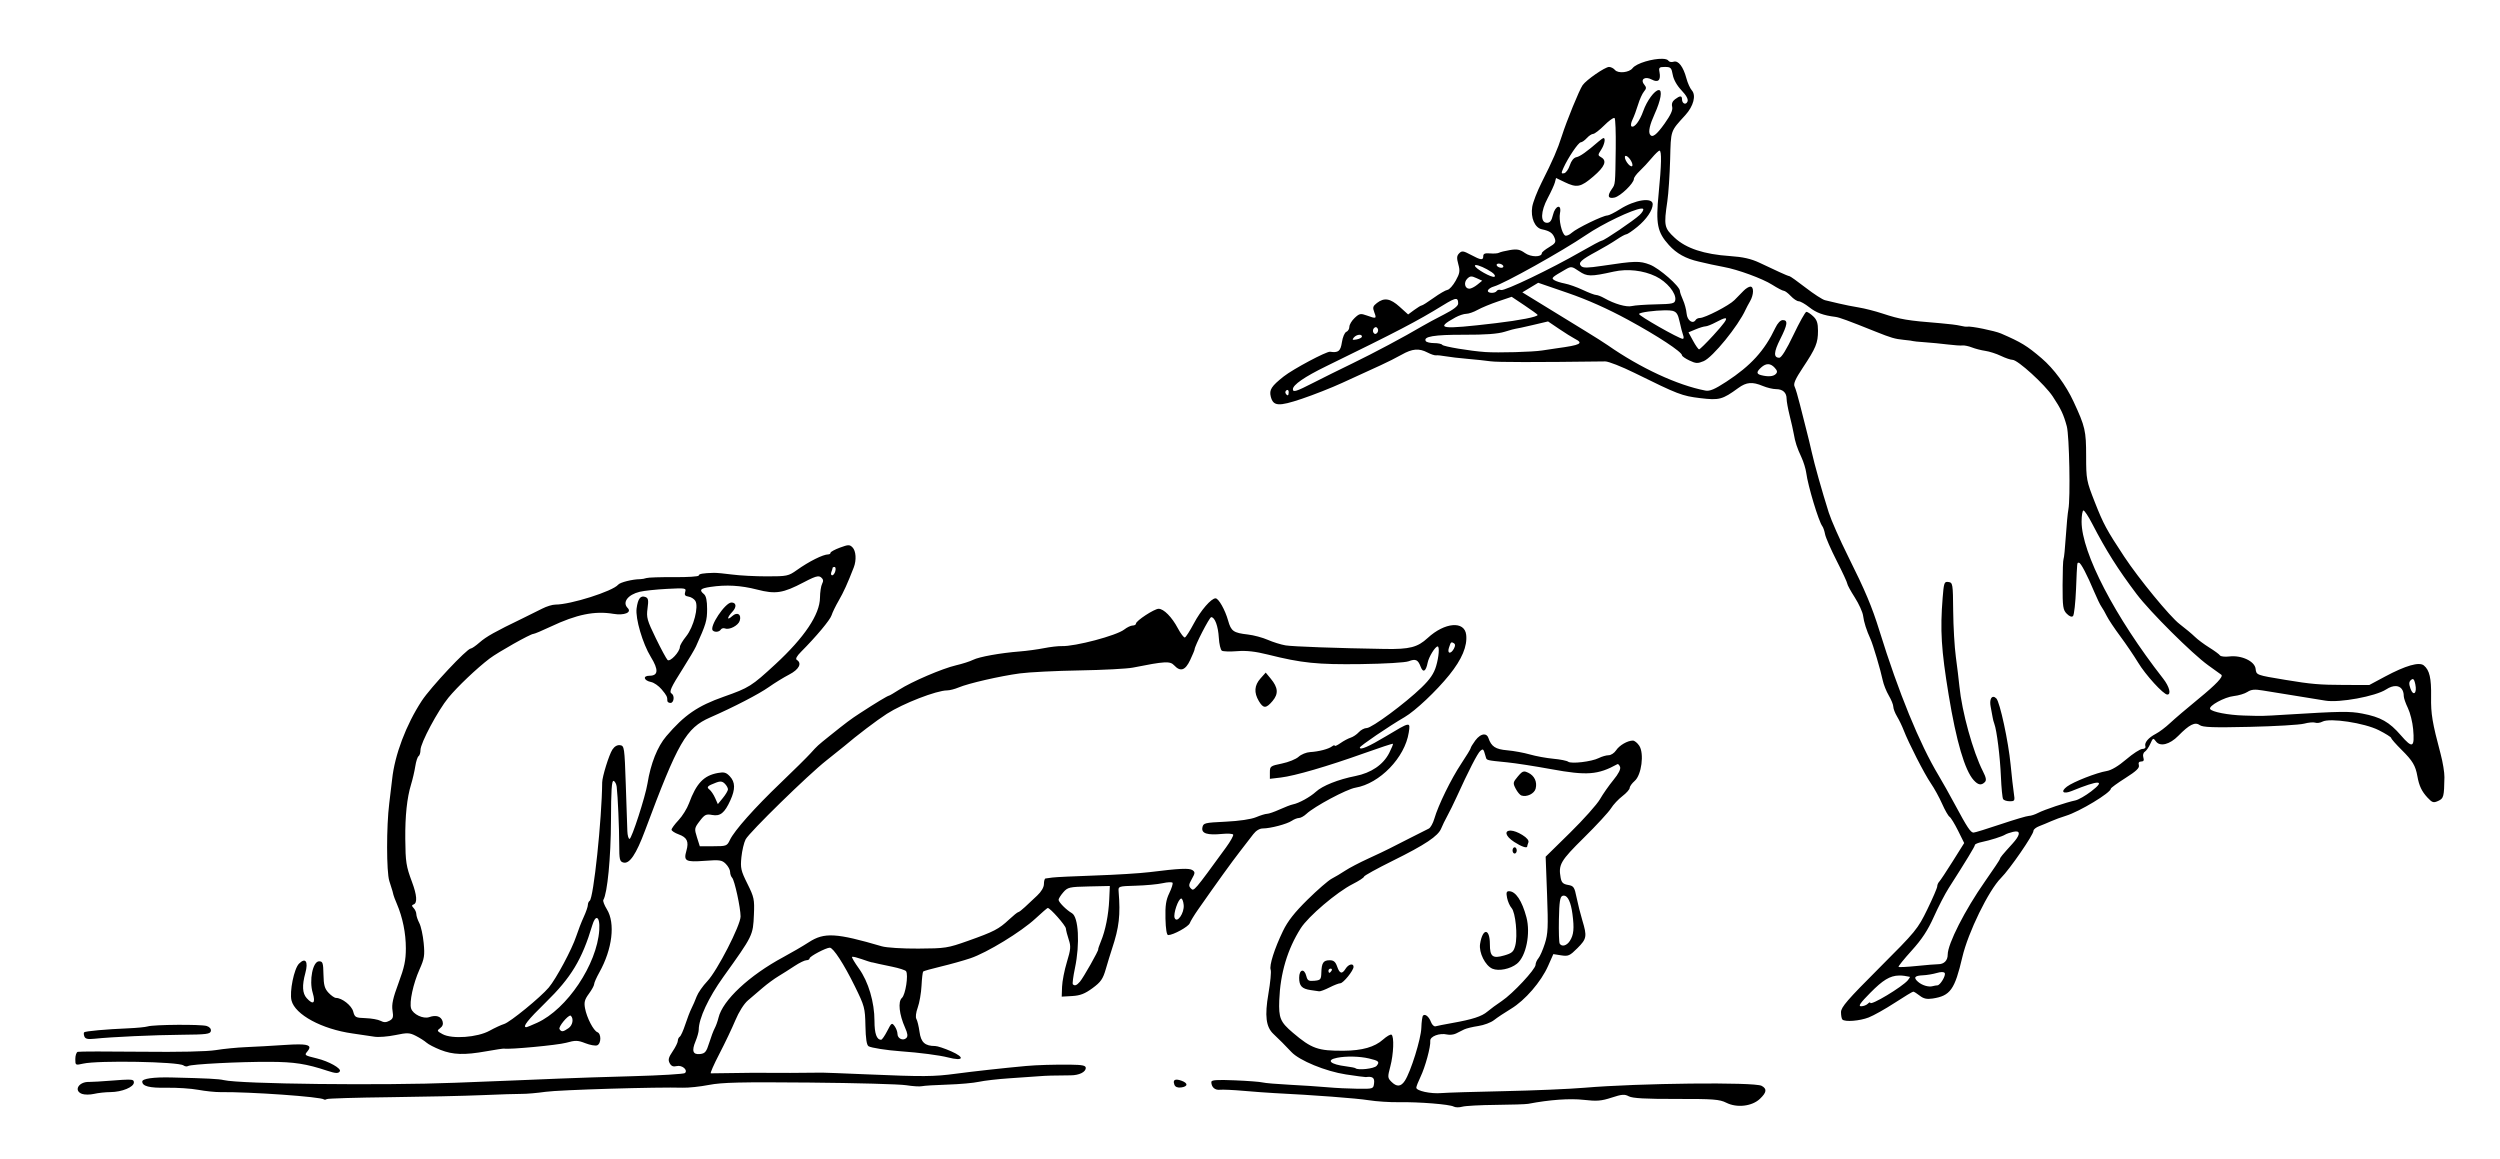 <?xml version="1.0" encoding="utf-8"?>
<!-- Created with Inkscape (http://www.inkscape.org/) -->
<svg xmlns="http://www.w3.org/2000/svg" xmlns:cc="http://creativecommons.org/ns#" xmlns:dc="http://purl.org/dc/elements/1.1/" xmlns:inkscape="http://www.inkscape.org/namespaces/inkscape" xmlns:rdf="http://www.w3.org/1999/02/22-rdf-syntax-ns#" xmlns:sodipodi="http://sodipodi.sourceforge.net/DTD/sodipodi-0.dtd" xmlns:svg="http://www.w3.org/2000/svg" height="554" id="svg2" version="1.1" viewBox="0 0 1195 554" width="1195" sodipodi:docname="illustration-limerick-34.svg" inkscape:version="0.92.4 (5da689c313, 2019-01-14)">
	<defs id="defs6"/>
	<sodipodi:namedview bordercolor="#666666" borderopacity="1" gridtolerance="10" guidetolerance="10" id="namedview4" objecttolerance="10" pagecolor="#ffffff" showgrid="false" inkscape:current-layer="svg2" inkscape:cx="603.00691" inkscape:cy="277" inkscape:pageopacity="0" inkscape:pageshadow="2" inkscape:window-height="1010" inkscape:window-maximized="1" inkscape:window-width="1920" inkscape:window-x="0" inkscape:window-y="0" inkscape:zoom="1.0272279"/>
	<path d="m 794.557,28.107 c -4.456,-0.106 -12.328,2.048 -14.211,4.506 -1.604,2.094 -6.908,2.619 -8.393,0.83 C 771.294,32.65 770.022,32 769.125,32 c -1.923,0 -10.85,6.16 -12.637,8.721 -1.579,2.264 -7.641,17.085 -9.93,24.279 -2.039,6.41 -4.276,11.562 -9.637,22.193 -2.134,4.231 -4.167,9.487 -4.518,11.678 -0.832,5.206 1.234,10.029 4.596,10.729 3.795,0.79 5.225,1.779 6.137,4.242 0.703,1.902 0.298,2.56 -2.652,4.301 -1.916,1.131 -3.484,2.412 -3.484,2.848 0,2.022 -5.213,1.994 -8.074,-0.043 -2.414,-1.719 -3.765,-1.984 -7.199,-1.416 -2.325,0.385 -4.671,0.965 -5.213,1.289 -0.542,0.324 -2.455,0.463 -4.25,0.309 -2.424,-0.209 -3.264,0.124 -3.264,1.295 0,2.099 -1.033,1.991 -5.924,-0.619 -3.612,-1.928 -4.292,-2.016 -5.578,-0.73 -1.168,1.168 -1.255,2.226 -0.426,5.229 0.897,3.248 0.724,4.332 -1.266,7.896 -1.268,2.273 -3.023,4.233 -3.898,4.355 -0.876,0.122 -3.854,1.848 -6.619,3.834 -2.765,1.986 -5.33,3.611 -5.699,3.611 -0.369,0 -1.982,0.971 -3.586,2.156 l -2.916,2.156 -4.047,-3.656 c -4.461,-4.03 -7.358,-4.522 -10.844,-1.84 -1.974,1.519 -2.157,2.159 -1.275,4.479 1.168,3.073 0.969,3.157 -3.58,1.512 -2.979,-1.077 -3.548,-0.963 -5.822,1.174 -1.386,1.302 -2.52,3.203 -2.52,4.225 0,1.021 -0.653,2.108 -1.451,2.414 -0.8,0.307 -1.751,2.537 -2.115,4.969 -0.641,4.274 -1.705,5.132 -5.648,4.543 -1.692,-0.253 -17.705,8.283 -22.203,11.836 -5.834,4.607 -6.966,6.366 -6.16,9.576 1.168,4.656 3.685,4.841 14.836,1.088 5.634,-1.896 14.292,-5.311 19.242,-7.588 12.528,-5.763 12.367,-5.689 18.5,-8.473 3.025,-1.373 7.518,-3.638 9.984,-5.033 5.132,-2.903 8.293,-3.163 12.404,-1.02 1.588,0.828 3.388,1.427 4,1.328 0.612,-0.099 2.686,0.106 4.611,0.455 1.925,0.349 6.65,0.902 10.5,1.23 3.85,0.328 8.8,0.855 11,1.17 3.227,0.463 21.191,0.481 54.797,0.053 1.538,-0.02 7.838,2.451 14,5.492 20.896,10.313 22.689,11.001 31.393,12.057 9.128,1.107 10.61,0.714 18.209,-4.826 3.914,-2.854 6.709,-3.085 11.756,-0.977 1.975,0.825 4.795,1.5 6.268,1.5 3.259,0 5.078,1.655 5.078,4.619 0,1.221 0.66,4.844 1.465,8.051 0.805,3.207 1.674,7.071 1.934,8.588 0.701,4.1 1.579,6.797 3.658,11.242 1.029,2.2 2.075,5.575 2.326,7.5 0.816,6.253 5.947,23.271 7.699,25.531 0.439,0.567 1.027,2.291 1.307,3.832 0.279,1.541 2.782,7.267 5.561,12.727 2.778,5.459 5.051,10.364 5.051,10.898 0,0.535 1.613,3.493 3.584,6.574 1.971,3.081 3.762,7.027 3.982,8.77 0.386,3.054 1.632,6.972 3.551,11.168 1.192,2.606 4.855,14.975 5.824,19.662 0.417,2.015 1.726,5.304 2.908,7.309 1.183,2.004 2.152,4.405 2.154,5.336 0.002,0.931 0.814,3.043 1.803,4.693 0.989,1.65 2.4,4.575 3.137,6.5 2.333,6.095 9.951,20.986 13.01,25.432 1.62,2.354 4.043,6.763 5.385,9.797 1.342,3.034 2.94,5.825 3.553,6.203 0.613,0.379 2.436,3.355 4.053,6.613 l 2.939,5.926 -5.498,8.764 c -3.024,4.821 -5.923,9.192 -6.441,9.715 -0.519,0.522 -0.943,1.524 -0.943,2.225 0,0.701 -2.138,5.666 -4.75,11.033 -4.567,9.382 -5.454,10.462 -23,28.004 -15.144,15.14 -18.25,18.733 -18.25,21.102 0,1.57 0.299,3.155 0.666,3.521 1.235,1.235 8.262,0.679 12.564,-0.994 2.349,-0.913 7.958,-4.063 12.467,-7 4.509,-2.937 8.487,-5.34 8.842,-5.34 0.355,0 1.75,0.868 3.1,1.93 1.83,1.44 3.392,1.786 6.156,1.363 8.452,-1.292 10.563,-4.235 14.201,-19.793 2.769,-11.84 12.587,-31.94 18.479,-37.832 C 960.708,415.434 972,399.036 972,397.121 c 0,-0.644 1.23,-1.639 2.734,-2.211 1.504,-0.572 4.092,-1.647 5.75,-2.389 1.658,-0.742 4.816,-1.9 7.016,-2.572 6.509,-1.989 21.5,-11.045 21.5,-12.988 0,-0.36 3.125,-2.635 6.945,-5.057 5.219,-3.309 6.819,-4.839 6.434,-6.154 -0.341,-1.162 0.035,-1.75 1.121,-1.75 1.159,0 1.457,-0.561 1.023,-1.926 -0.351,-1.107 -0.053,-2.276 0.703,-2.75 0.723,-0.453 1.909,-2.17 2.633,-3.814 1.247,-2.832 1.388,-2.891 2.686,-1.117 1.946,2.661 6.585,1.502 10.678,-2.672 5.288,-5.392 8.004,-6.758 10.217,-5.141 1.477,1.08 6.331,1.253 23.957,0.855 12.157,-0.274 23.839,-0.963 25.959,-1.533 2.12,-0.57 4.515,-0.782 5.322,-0.473 0.807,0.31 2.349,0.092 3.426,-0.484 3.543,-1.896 20.059,0.603 26.943,4.078 3.274,1.653 5.953,3.339 5.953,3.746 0,0.407 2.269,2.987 5.041,5.734 5.18,5.134 6.573,7.468 7.459,12.496 0.808,4.589 2.086,7.294 4.842,10.25 2.271,2.436 2.855,2.618 5.111,1.59 2.617,-1.192 2.825,-1.983 2.981,-11.34 0.037,-2.2 -0.77,-7.15 -1.793,-11 -4.03,-15.164 -4.708,-19.225 -4.58,-27.455 0.138,-8.904 -0.741,-12.706 -3.463,-14.965 -2.202,-1.827 -8.708,0.04 -18.598,5.336 l -7.5,4.018 -12,-0.035 c -11.729,-0.034 -15.779,-0.382 -28,-2.408 -14.091,-2.336 -13.974,-2.292 -14.322,-5.318 -0.415,-3.605 -6.762,-6.585 -12.543,-5.891 -2.126,0.256 -4.151,0.026 -4.5,-0.51 -0.349,-0.535 -2.66,-2.231 -5.135,-3.77 -2.475,-1.538 -5.567,-3.849 -6.871,-5.135 -1.304,-1.286 -4.595,-4.031 -7.312,-6.102 -4.539,-3.458 -19.485,-21.652 -26.418,-32.158 -8.482,-12.854 -9.964,-15.599 -14.092,-26.107 -3.981,-10.135 -4.126,-10.9 -4.135,-22 -0.01,-12.125 -0.447,-14.022 -5.998,-26 -3.674,-7.927 -9.458,-15.777 -15.303,-20.766 -6.999,-5.974 -9.691,-7.616 -19.371,-11.816 -3.002,-1.303 -14.563,-3.654 -16.154,-3.285 -0.465,0.108 -1.971,-0.092 -3.346,-0.443 -1.375,-0.351 -5.65,-0.889 -9.5,-1.195 -15.82,-1.258 -19.073,-1.803 -27.688,-4.641 -3.472,-1.144 -8.562,-2.444 -11.312,-2.889 -2.75,-0.445 -7.025,-1.297 -9.5,-1.895 -2.475,-0.597 -5.459,-1.303 -6.633,-1.568 -1.173,-0.265 -5.343,-2.962 -9.266,-5.992 C 859.179,134.479 855.688,132 855.344,132 c -0.344,0 -2.474,-0.867 -4.734,-1.928 -2.26,-1.06 -6.603,-3.093 -9.65,-4.516 -4.005,-1.87 -7.887,-2.745 -14,-3.156 -12.431,-0.837 -21.012,-3.676 -26.467,-8.756 -5.012,-4.668 -5.231,-5.755 -3.506,-17.453 0.543,-3.68 1.146,-12.652 1.34,-19.936 C 798.706,61.955 798.35,62.994 805.615,55 809.501,50.725 810.836,45.592 808.688,43.184 807.862,42.258 806.705,39.7 806.117,37.5 804.616,31.878 802.252,28.785 800,29.5 c -1.007,0.32 -2.121,0.113 -2.475,-0.459 -0.377,-0.61 -1.484,-0.898 -2.969,-0.934 z M 795.838,32 c 2.764,0 3.138,0.375 3.734,3.75 0.407,2.3 2.023,5.173 4.18,7.43 2.301,2.407 3.299,4.244 2.889,5.312 C 805.922,50.364 804,49.6 804,47.441 c 0,-1.797 -0.963,-1.784 -3.379,0.045 -1.235,0.935 -1.686,2.155 -1.318,3.561 0.391,1.494 -0.702,3.91 -3.623,8.02 -3.9,5.486 -5.932,6.99 -7.008,5.184 -0.822,-1.379 -0.06,-4.707 2.232,-9.75 2.977,-6.549 3.835,-11.52 1.977,-11.445 -1.974,0.079 -5.669,5.093 -7.428,10.078 -1.668,4.729 -4.257,8.107 -5.584,7.287 -0.474,-0.293 -0.268,-1.745 0.457,-3.227 C 781.051,55.712 782.255,52.475 783,50 c 0.745,-2.475 2.013,-5.278 2.816,-6.23 1.203,-1.426 1.231,-2.007 0.164,-3.293 -2.105,-2.537 0.306,-4.197 3.564,-2.453 3.077,1.647 4.435,0.325 3.688,-3.588 C 792.821,32.283 793.123,32 795.838,32 Z m -24.293,24.381 c 0.103,-0.008 0.181,0.011 0.23,0.061 0.399,0.399 0.644,6.876 0.545,14.393 -0.232,17.669 -0.181,17.128 -1.871,19.541 -2.312,3.301 -1.847,4.75 1.301,4.055 2.817,-0.622 9.25,-6.834 9.25,-8.932 0,-0.642 1.238,-2.326 2.75,-3.742 1.512,-1.416 4.095,-4.192 5.74,-6.166 C 791.135,73.615 792.822,72 793.24,72 c 1.089,0 0.953,6.709 -0.42,20.648 -1.417,14.387 -0.623,18.35 4.906,24.471 3.689,4.083 8.059,6.507 14.273,7.916 1.925,0.437 4.625,1.055 6,1.375 1.375,0.32 4.075,0.865 6,1.211 6.601,1.187 18.502,5.551 23.088,8.465 2.523,1.603 5.033,2.914 5.576,2.914 0.543,0 2.044,1.125 3.336,2.5 1.292,1.375 2.994,2.5 3.781,2.5 0.787,0 3.07,1.293 5.074,2.873 3.339,2.633 6.701,3.871 12.473,4.592 1.887,0.236 6.008,1.747 19.172,7.031 7.465,2.997 9.276,3.525 13.5,3.943 2.475,0.245 4.5,0.519 4.5,0.607 0,0.088 2.475,0.331 5.5,0.539 3.025,0.208 7.975,0.687 11,1.064 3.025,0.378 6.215,0.595 7.09,0.482 0.875,-0.112 2.9,0.31 4.5,0.939 1.6,0.63 4.485,1.371 6.41,1.645 1.925,0.274 5.272,1.35 7.438,2.391 2.166,1.041 4.677,1.893 5.58,1.893 2.475,0 15.438,11.813 19.203,17.5 3.935,5.944 5.172,8.57 6.717,14.273 1.209,4.466 1.781,34.524 0.756,39.727 -0.325,1.65 -0.88,7.496 -1.232,12.99 -0.352,5.495 -0.838,10.31 -1.08,10.701 -0.242,0.391 -0.447,5.986 -0.457,12.434 -0.017,10.474 0.198,11.94 2.018,13.76 1.295,1.295 2.379,1.687 2.977,1.076 0.517,-0.529 1.163,-6.361 1.438,-12.961 0.573,-13.783 0.429,-12.5 1.416,-12.5 0.863,0 3.858,5.725 7.326,14 1.268,3.025 2.796,6.175 3.396,7 0.601,0.825 1.748,2.831 2.549,4.459 0.801,1.628 3.707,5.987 6.457,9.688 2.75,3.701 6.575,9.338 8.5,12.527 3.584,5.937 12.147,15.326 13.979,15.326 1.985,0 0.984,-3.833 -1.996,-7.643 C 1010.988,294.958 995,264.201 995,249.361 995,246.413 995.404,244 995.898,244 c 0.494,0 2.353,2.812 4.129,6.25 6.645,12.859 12.301,21.819 21.303,33.75 6.378,8.453 26.505,28.477 34.17,33.996 3.3,2.376 6.123,4.41 6.273,4.52 1.146,0.832 -2.391,4.582 -10.838,11.488 -5.434,4.443 -11.581,9.681 -13.658,11.641 -2.077,1.959 -5.127,4.261 -6.777,5.113 -3.585,1.852 -5.609,4.275 -5.004,5.992 0.252,0.714 -0.369,1.25 -1.447,1.25 -1.038,0 -4.512,2.247 -7.719,4.992 -3.694,3.162 -7.113,5.199 -9.33,5.557 -4.768,0.769 -15.951,5.152 -18.988,7.443 -3.249,2.45 -1.814,3.776 2.277,2.105 13.206,-5.391 16.505,-5.323 9.283,0.191 -2.71,2.069 -6.085,4.003 -7.5,4.299 -4.317,0.902 -14.924,4.453 -17.83,5.969 -1.508,0.787 -3.488,1.435 -4.398,1.438 -0.911,0.003 -6.986,1.798 -13.5,3.99 -6.514,2.192 -12.354,3.992 -12.979,4 -1.397,0.018 -3.015,-2.415 -8.898,-13.387 -2.525,-4.709 -6.026,-10.946 -7.779,-13.861 -9.153,-15.22 -19.198,-39.779 -28.32,-69.236 -3.555,-11.48 -6.753,-19.076 -14.945,-35.5 -3.978,-7.975 -8.153,-17.425 -9.279,-21 -3.286,-10.434 -6.843,-23.068 -8.162,-29 -0.673,-3.025 -1.817,-7.75 -2.541,-10.5 -0.724,-2.75 -2.093,-8.15 -3.041,-12 -0.948,-3.85 -2.115,-7.786 -2.594,-8.746 -0.65,-1.305 0.347,-3.579 3.949,-9 C 867.989,166.371 869,163.913 869,158.127 c 0,-3.702 -0.521,-5.269 -2.314,-6.953 -1.273,-1.196 -2.735,-2.148 -3.25,-2.117 -0.515,0.031 -3.283,4.981 -6.152,11 C 853.928,167.096 851.508,171 850.502,171 c -2.817,0 -2.686,-2.692 0.432,-8.867 3.52,-6.973 3.816,-9.133 1.252,-9.133 -1.115,0 -2.499,1.445 -3.588,3.75 -5.13,10.854 -11.681,18.051 -23.393,25.699 -5.561,3.632 -7.938,4.642 -10,4.25 -13.297,-2.527 -31.17,-10.823 -46.705,-21.68 -1.65,-1.153 -6.483,-4.217 -10.738,-6.809 -6.539,-3.981 -17.7,-10.83 -27.672,-16.98 l -2.41,-1.486 3.791,-2.287 3.791,-2.289 14.133,4.863 c 9.368,3.223 19.084,7.554 28.818,12.846 C 792.391,160.585 804,168.224 804,169.846 c 0,0.431 1.59,1.542 3.533,2.469 3.091,1.474 3.944,1.513 6.812,0.314 4.305,-1.799 16.545,-16.83 20.057,-24.629 0.371,-0.825 1.328,-2.625 2.123,-4 1.81,-3.129 1.901,-7 0.164,-7 -0.721,0 -2.184,0.896 -3.25,1.99 -1.066,1.094 -3.038,3.103 -4.381,4.465 C 826.522,146.027 814.956,152 812.514,152 c -0.768,0 -1.649,0.409 -1.959,0.91 -1.357,2.195 -4.061,0.33 -4.352,-3 -0.163,-1.876 -0.951,-4.827 -1.75,-6.561 C 803.654,141.616 803,139.698 803,139.086 c 0,-2.219 -9.879,-10.873 -14.369,-12.588 -4.876,-1.862 -7,-1.809 -22.881,0.584 -6.835,1.03 -9.014,1.055 -9.957,0.111 -1.576,-1.576 -0.108,-2.959 7.475,-7.041 3.172,-1.707 7.439,-4.24 9.482,-5.629 2.043,-1.388 4.126,-2.523 4.629,-2.523 0.503,0 2.881,-1.611 5.283,-3.58 C 787.001,104.865 790,100.452 790,97.623 790,94.164 781.513,95.451 774.346,99.996 771.74,101.648 769.022,103 768.307,103 c -2.064,0 -14.584,6.078 -16.982,8.244 -1.197,1.081 -2.643,1.677 -3.213,1.324 -1.601,-0.99 -3.08,-7.472 -2.438,-10.686 0.917,-4.586 -2.266,-3.765 -3.361,0.867 -0.652,2.758 -1.406,3.75 -2.85,3.75 -3.219,0 -3.07,-5.398 0.324,-11.76 1.595,-2.989 3.149,-6.385 3.453,-7.547 l 0.551,-2.113 4.057,1.961 c 5.882,2.842 7.716,2.486 13.742,-2.662 5.55,-4.742 6.69,-7.563 3.725,-9.223 -1.58,-0.884 -1.58,-1.102 0,-3.514 C 766.91,69.207 767.584,66 766.5,66 c -0.275,0 -1.288,0.683 -2.25,1.518 -5.807,5.034 -8.985,7.288 -10.75,7.625 -1.241,0.237 -2.428,1.705 -3.129,3.869 -0.621,1.918 -1.849,3.633 -2.73,3.809 -1.4,0.279 -1.443,-0.036 -0.336,-2.5 C 749.525,75.381 754.462,68.064 755.596,68.031 756.198,68.014 757.505,67.1 758.5,66 c 0.995,-1.1 2.362,-2 3.037,-2 0.675,0 3.091,-1.864 5.369,-4.143 1.993,-1.993 3.921,-3.419 4.639,-3.477 z m 5.566,18.121 c 0.549,-0.019 1.498,0.781 2.268,1.955 0.879,1.342 1.202,2.683 0.719,2.982 -0.484,0.299 -1.598,-0.555 -2.477,-1.896 -0.879,-1.342 -1.202,-2.683 -0.719,-2.982 0.06,-0.037 0.13,-0.056 0.209,-0.059 z m 7.299,25.203 c 0.267,-0.028 0.488,-0.028 0.66,0.002 0.183,0.032 0.309,0.098 0.373,0.201 0.272,0.441 -0.504,1.735 -1.725,2.877 C 780.882,105.439 766.786,115 765.709,115 c -0.449,0 -4.953,2.387 -10.012,5.303 -14.13,8.146 -36.63,18.936 -38.215,18.328 -0.78,-0.299 -1.685,-0.114 -2.01,0.412 -0.862,1.394 -4.712,1.178 -4.24,-0.238 0.219,-0.658 1.493,-1.494 2.832,-1.859 4.785,-1.304 32.828,-16.957 43.936,-24.523 8.232,-5.608 22.407,-12.297 26.41,-12.717 z M 716.383,126 c 0.825,0 1.777,0.45 2.117,1 0.34,0.55 -0.058,1 -0.883,1 -0.825,0 -1.777,-0.45 -2.117,-1 -0.34,-0.55 0.058,-1 0.883,-1 z m -10.949,0.697 c 1.202,-0.049 4.679,1.445 7.574,3.381 1.298,0.868 1.912,1.854 1.365,2.191 C 713.231,132.975 705,128.341 705,126.992 c 0,-0.189 0.156,-0.284 0.434,-0.295 z m 45.824,1.043 c 0.848,0.104 1.785,0.706 3.537,1.895 3.862,2.621 5.54,2.641 16.529,0.201 6.599,-1.465 14.206,-0.611 20.139,2.262 5.308,2.57 9.819,8.015 9.33,11.262 -0.262,1.738 -1.228,1.959 -9.293,2.123 -4.95,0.101 -10.125,0.467 -11.5,0.814 -2.531,0.639 -8.305,-1.022 -13.154,-3.785 C 765.386,141.68 763.628,141 762.941,141 c -0.687,0 -3.543,-1.085 -6.346,-2.41 -2.803,-1.325 -6.699,-2.709 -8.66,-3.076 -1.961,-0.367 -4.211,-1.091 -5,-1.609 -1.544,-1.013 -1.211,-1.331 5.314,-5.07 1.401,-0.803 2.16,-1.198 3.008,-1.094 z m -48.117,4.426 c 0.631,-0.048 1.387,0.21 2.568,0.748 l 2.785,1.268 -2.357,1.91 c -1.297,1.05 -2.998,1.908 -3.779,1.908 -2.181,0 -2.823,-2.964 -1.031,-4.756 0.679,-0.679 1.183,-1.03 1.814,-1.078 z m 19.439,9.705 6.211,4.148 c 3.415,2.281 6.209,4.312 6.209,4.516 0,0.905 -8.487,2.576 -20,3.936 -26.587,3.14 -29.297,2.758 -19.346,-2.73 1.735,-0.957 4.083,-1.74 5.219,-1.74 1.136,0 3.568,-0.843 5.402,-1.873 1.835,-1.031 6.254,-2.86 9.82,-4.064 z m -26.531,1.035 c 0.751,0.082 0.951,0.828 0.951,2.193 0,1.173 -2.266,2.921 -6.75,5.209 -3.712,1.894 -8.325,4.373 -10.25,5.51 -8.746,5.165 -23.433,12.999 -33.5,17.867 -6.05,2.926 -14.505,7.118 -18.789,9.316 -8.086,4.15 -9.711,4.659 -9.711,3.039 0,-2.071 5.577,-5.925 15.803,-10.918 34.318,-16.759 43.557,-21.58 55.867,-29.154 3.537,-2.176 5.413,-3.167 6.379,-3.062 z m 99.711,5.426 c 1.582,-0.02 2.909,0.048 3.652,0.234 1.961,0.492 2.665,1.567 3.461,5.279 0.55,2.563 1.301,5.445 1.67,6.406 0.369,0.961 0.286,1.734 -0.186,1.717 -1.847,-0.069 -21.342,-11.184 -20.893,-11.912 0.504,-0.815 7.549,-1.666 12.295,-1.725 z m 29.025,3.811 c 1.087,0.152 -0.833,2.712 -5.873,8.213 -3.349,3.655 -6.386,6.642 -6.75,6.637 -0.364,-0.005 -1.654,-1.836 -2.867,-4.07 l -2.205,-4.061 3.424,-1.432 C 812.396,156.643 814.519,156 815.232,156 c 0.713,0 2.977,-0.9 5.029,-2 2.119,-1.136 3.544,-1.775 4.266,-1.855 0.099,-0.011 0.185,-0.012 0.258,-0.002 z m -84.82,1.5 5.268,3.564 c 2.897,1.961 6.28,4.083 7.518,4.715 4.369,2.231 2.914,2.992 -8.75,4.578 -1.375,0.187 -4.473,0.651 -6.885,1.031 -4.529,0.713 -20.95,1.165 -27.115,0.746 -7.238,-0.492 -20.109,-2.645 -20.604,-3.445 C 689.114,164.374 687.36,164 685.5,164 c -1.86,0 -3.646,-0.427 -3.969,-0.949 -1.351,-2.186 4.013,-3.084 18.186,-3.041 10.37,0.031 16.206,-0.399 19.547,-1.439 2.62,-0.816 4.991,-1.466 5.27,-1.445 0.278,0.02 3.864,-0.755 7.969,-1.723 z m -82.26,2.727 c 0.288,0.029 0.553,0.239 0.795,0.631 0.399,0.646 0.277,1.624 -0.273,2.174 -0.667,0.667 -1.243,0.609 -1.727,-0.174 -0.399,-0.646 -0.277,-1.624 0.273,-2.174 0.333,-0.333 0.644,-0.486 0.932,-0.457 z m -7.949,3.652 c 0.122,-0.005 0.238,-0.001 0.348,0.012 0.528,0.063 0.896,0.337 0.896,0.85 0,0.486 -1.128,1.1 -2.508,1.363 -2.031,0.388 -2.294,0.22 -1.379,-0.883 0.691,-0.833 1.79,-1.307 2.643,-1.342 z m 195.449,14.062 c 1.074,0.026 2.107,0.603 3.127,1.73 1.266,1.399 1.37,2.085 0.455,3 -1.184,1.184 -3.724,1.362 -7.037,0.496 -2.235,-0.584 -2.214,-1.582 0.078,-3.656 1.186,-1.074 2.303,-1.597 3.377,-1.57 z m -229.826,12.305 c 0.364,0.012 0.621,0.41 0.621,1.053 0,1.757 -0.6,2.014 -1.457,0.627 -0.316,-0.512 -0.118,-1.213 0.441,-1.559 0.14,-0.086 0.273,-0.125 0.395,-0.121 z m -209.902,74.244 c -0.83,0.02 -1.99,0.394 -3.994,1.137 C 399.017,262.683 397,263.783 397,264.215 397,264.646 396.505,265 395.9,265 c -2.477,0 -9.184,3.352 -15.01,7.5 -4.012,2.857 -4.697,3 -14.303,3 -5.548,0 -13.013,-0.391 -16.588,-0.869 -3.575,-0.478 -7.513,-0.844 -8.75,-0.812 -5.279,0.133 -7.25,0.484 -7.25,1.291 0,0.472 -5.287,0.815 -11.75,0.764 -6.463,-0.052 -12.425,0.144 -13.25,0.434 -0.825,0.289 -2.175,0.529 -3,0.535 -3.652,0.025 -9.586,1.506 -10.5,2.619 C 292.905,282.62 272.796,289 265.434,289 c -1.396,0 -4.202,0.861 -6.236,1.914 -2.034,1.053 -6.343,3.19 -9.576,4.75 -12.869,6.207 -17.194,8.631 -20.373,11.422 -1.825,1.602 -3.728,2.914 -4.23,2.914 -1.805,0 -19.216,18.579 -23.402,24.971 -7.506,11.461 -12.969,25.924 -14.18,37.543 -0.173,1.657 -0.792,6.819 -1.375,11.473 -1.379,10.998 -1.363,32.772 0.027,37.115 1.553,4.853 1.843,5.825 1.977,6.658 0.065,0.407 0.792,2.315 1.615,4.24 2.791,6.526 4.321,14.073 4.316,21.299 -0.004,5.76 -0.704,9.075 -3.494,16.568 -2.676,7.186 -3.347,10.249 -2.883,13.154 0.509,3.182 0.269,3.968 -1.506,4.918 -1.557,0.833 -2.662,0.838 -4.195,0.018 -1.145,-0.613 -4.379,-1.191 -7.188,-1.285 -4.776,-0.16 -5.157,-0.366 -5.896,-3.172 -0.755,-2.865 -5.363,-6.5 -8.24,-6.5 -0.685,0 -2.282,-1.105 -3.551,-2.455 -1.867,-1.988 -2.33,-3.652 -2.426,-8.75 -0.104,-5.564 -0.347,-6.295 -2.094,-6.295 -3.007,0 -4.841,9.124 -3.039,15.113 1.479,4.915 0.257,5.966 -2.893,2.486 -2.061,-2.277 -2.265,-6.062 -0.645,-11.977 1.514,-5.527 0.105,-7.621 -3.021,-4.494 -2.37,2.37 -4.625,13.453 -3.582,17.607 1.699,6.77 14.483,13.679 29.156,15.756 3.85,0.545 8.575,1.244 10.5,1.555 1.925,0.31 6.405,-0.039 9.957,-0.777 5.815,-1.208 6.797,-1.17 9.869,0.396 1.877,0.957 4.146,2.403 5.043,3.213 0.897,0.81 3.881,2.361 6.631,3.445 6.053,2.387 11.462,2.558 21.914,0.695 4.353,-0.776 8.178,-1.353 8.5,-1.285 2.436,0.515 25.615,-1.661 29.678,-2.787 4.509,-1.249 5.559,-1.227 9.191,0.199 2.256,0.886 4.803,1.342 5.66,1.014 1.961,-0.752 2.047,-5.535 0.113,-6.277 -1.87,-0.718 -5.068,-6.902 -5.91,-11.43 -0.532,-2.861 -0.177,-4.201 1.846,-6.943 1.379,-1.869 2.508,-3.929 2.508,-4.578 0,-0.649 1.114,-3.171 2.475,-5.605 6.24,-11.165 7.722,-23.537 3.615,-30.182 -1.227,-1.985 -1.988,-4.002 -1.691,-4.482 1.934,-3.129 3.594,-20.327 3.648,-37.818 0.046,-14.646 0.358,-19.376 1.258,-19.076 0.658,0.219 1.324,1.485 1.48,2.814 0.539,4.575 1.187,19.432 1.201,27.551 0.013,7.309 0.219,8.188 2.031,8.662 2.907,0.76 6.074,-3.94 10.307,-15.295 15.766,-42.296 19.636,-49.02 31.115,-54.055 11.338,-4.973 23.347,-11.192 28.061,-14.529 2.75,-1.947 7.138,-4.644 9.75,-5.994 4.692,-2.425 6.228,-5.39 3.625,-6.998 -0.733,-0.453 -0.046,-1.781 1.973,-3.811 7.36,-7.399 13.957,-15.29 14.643,-17.516 0.407,-1.321 1.94,-4.471 3.404,-7 2.359,-4.073 4.226,-8.187 7.215,-15.895 1.354,-3.492 1.066,-7.885 -0.627,-9.578 -0.678,-0.678 -1.176,-1.012 -2.006,-0.992 z M 398.906,271 c 0.499,0 0.67,0.9 0.383,2 -0.288,1.1 -0.967,2 -1.512,2 -0.545,0 -0.719,-0.712 -0.385,-1.582 0.334,-0.87 0.607,-1.77 0.607,-2 C 398,271.188 398.408,271 398.906,271 Z m -7.605,4.502 c 0.473,0.031 0.839,0.199 1.178,0.48 1.075,0.892 1.211,1.728 0.5,3.057 -0.538,1.006 -1.001,3.996 -1.027,6.645 -0.08,8.025 -7.43,19.003 -21.299,31.807 -11.37,10.496 -12.606,11.275 -24.652,15.518 -12.54,4.417 -18.849,8.749 -27.502,18.887 -4.248,4.976 -7.472,13.075 -8.998,22.605 -1.001,6.25 -7.559,26.5 -8.582,26.5 -0.505,0 -0.975,-1.688 -1.045,-3.75 -0.07,-2.062 -0.408,-12.075 -0.75,-22.25 -0.599,-17.807 -0.701,-18.512 -2.725,-18.801 -1.338,-0.191 -2.677,0.577 -3.684,2.113 -1.595,2.434 -4.848,12.911 -4.871,15.688 -0.146,17.59 -4.149,55.453 -5.982,56.586 -0.473,0.293 -0.861,1.186 -0.861,1.984 0,0.799 -0.882,3.36 -1.959,5.691 -1.077,2.332 -2.693,6.488 -3.592,9.238 -2.019,6.176 -9.598,20.335 -13.137,24.541 -3.933,4.674 -18.504,16.573 -21.336,17.424 -1.362,0.409 -4.502,1.864 -6.977,3.232 -5.791,3.202 -17.904,4.084 -22.434,1.633 -2.719,-1.471 -2.805,-1.682 -1.16,-2.885 1.17,-0.855 1.557,-1.983 1.137,-3.307 -0.75,-2.363 -3.131,-3.099 -6.35,-1.961 -2.867,1.014 -7.79,-1.33 -8.68,-4.133 -0.931,-2.934 0.992,-11.876 4.002,-18.613 2.337,-5.232 2.573,-6.729 2.006,-12.686 -0.354,-3.714 -1.288,-7.989 -2.076,-9.5 -0.788,-1.511 -1.436,-3.444 -1.439,-4.297 -0.003,-0.853 -0.568,-2.146 -1.256,-2.875 -1,-1.06 -1,-1.417 0,-1.783 1.821,-0.668 1.535,-4.456 -0.811,-10.725 -2.791,-7.459 -3.117,-9.553 -3.209,-20.566 -0.092,-11.057 0.82,-19.669 2.756,-26 0.757,-2.475 1.671,-6.41 2.031,-8.744 0.361,-2.335 1.068,-4.5 1.57,-4.811 0.502,-0.31 0.912,-1.642 0.912,-2.961 0,-3.298 8.328,-18.89 13.363,-25.018 4.307,-5.241 13.608,-14.079 19.643,-18.666 C 238.015,311.753 253.558,303 254.961,303 c 0.513,0 4.22,-1.555 8.236,-3.455 12.399,-5.867 21.098,-7.638 30.062,-6.121 5.127,0.868 8.89,-0.675 6.783,-2.781 -2.695,-2.695 0.031,-6.384 5.75,-7.775 2.038,-0.496 7.901,-1.119 13.025,-1.385 8.85,-0.459 9.285,-0.387 8.705,1.441 -0.461,1.454 -0.075,2.004 1.58,2.25 1.205,0.179 2.672,1.094 3.26,2.031 1.712,2.732 -0.802,12.512 -4.352,16.93 -1.657,2.062 -3.015,4.337 -3.018,5.057 -0.009,2.365 -4.744,7.406 -5.898,6.279 -0.579,-0.566 -3.118,-5.269 -5.641,-10.453 -4.148,-8.523 -4.524,-9.883 -3.928,-14.217 0.541,-3.937 0.362,-4.906 -1.002,-5.43 -2.336,-0.896 -3.595,0.735 -4.23,5.473 -0.638,4.758 2.909,16.848 6.795,23.156 3.801,6.17 3.599,9 -0.643,9 -3.333,0 -2.751,2.309 0.756,3 1.396,0.275 3.665,1.85 5.045,3.5 2.47,2.954 2.752,3.516 2.752,5.5 0,0.55 0.675,1 1.5,1 1.646,0 2.074,-3.526 0.543,-4.473 -1.325,-0.819 -0.429,-2.806 5.418,-12.027 2.79,-4.4 5.584,-9.125 6.207,-10.5 4.81,-10.614 5.332,-12.364 5.332,-17.867 0,-4.014 -0.477,-6.284 -1.5,-7.133 -2.42,-2.009 -1.779,-2.73 3.068,-3.457 7.564,-1.134 14.529,-0.739 22.33,1.271 8.868,2.285 12.351,1.741 22.299,-3.486 3.46,-1.818 5.36,-2.671 6.592,-2.811 0.185,-0.021 0.354,-0.026 0.512,-0.016 z m 539.393,2.637 c -1.377,0.012 -1.593,1.216 -2.102,7.557 -1.252,15.619 -0.681,24.866 2.865,46.434 3.658,22.249 7.72,36.094 11.965,40.785 2.127,2.35 3.646,2.618 5.324,0.939 0.861,-0.861 0.638,-2.138 -0.895,-5.143 C 943.08,359.358 937.788,340.228 936.588,328 c -0.297,-3.025 -1.059,-9.325 -1.693,-14 -0.634,-4.675 -1.207,-14.575 -1.273,-22 -0.116,-12.991 -0.201,-13.511 -2.262,-13.805 -0.248,-0.035 -0.469,-0.058 -0.666,-0.057 z M 581.031,286 c -2.08,0 -7.045,5.74 -10.344,11.957 -1.884,3.551 -3.823,6.588 -4.309,6.75 -0.485,0.162 -1.997,-1.81 -3.361,-4.381 C 560.156,294.932 556.274,291 553.811,291 551.774,291 543,296.738 543,298.07 543,298.581 542.284,299 541.408,299 c -0.876,0 -2.688,0.862 -4.027,1.916 -3.672,2.888 -23.509,8.147 -29.881,7.922 -1.65,-0.058 -5.475,0.386 -8.5,0.988 -3.025,0.602 -8.2,1.304 -11.5,1.562 -9.308,0.728 -19.484,2.554 -22.375,4.016 -1.443,0.73 -5.1,1.904 -8.125,2.607 -6.542,1.522 -21.198,7.806 -27.213,11.668 -2.358,1.514 -4.512,2.78 -4.787,2.812 -0.742,0.088 -6.485,3.557 -14,8.455 -4.432,2.889 -6.403,4.365 -14.439,10.811 -5.837,4.682 -5.766,4.616 -9.137,8.342 -1.692,1.87 -8.091,8.198 -14.221,14.061 -12.507,11.962 -22.19,22.85 -24.312,27.34 -1.361,2.879 -1.679,3 -7.904,3 H 334.5 l -1.352,-4.271 c -1.295,-4.093 -1.24,-4.419 1.324,-7.781 2.366,-3.102 3.057,-3.439 5.949,-2.896 3.876,0.727 5.941,-0.939 8.703,-7.02 2.415,-5.316 2.343,-8.653 -0.246,-11.432 -1.751,-1.88 -2.755,-2.16 -5.75,-1.613 -6.745,1.231 -10.262,4.932 -13.793,14.514 -0.912,2.475 -3.16,6.095 -4.996,8.043 -1.836,1.948 -3.34,3.995 -3.34,4.549 0,0.554 1.551,1.566 3.447,2.252 3.971,1.436 4.907,3.433 3.656,7.795 -1.421,4.954 -0.417,5.515 8.668,4.84 7.307,-0.543 8.307,-0.4 10.166,1.459 1.134,1.134 2.062,2.873 2.062,3.863 0,0.99 0.435,2.233 0.965,2.764 1.158,1.158 4.035,14.361 4.035,18.516 0,4.198 -11.19,25.983 -15.877,30.91 -2.163,2.274 -4.466,5.569 -5.117,7.322 -0.651,1.753 -1.759,4.312 -2.463,5.688 -0.704,1.375 -2.049,4.857 -2.988,7.738 -0.939,2.881 -2.123,5.495 -2.631,5.809 -0.508,0.314 -0.924,1.199 -0.924,1.967 0,0.768 -1.116,3.041 -2.479,5.049 -1.977,2.914 -2.264,4.052 -1.418,5.633 0.763,1.425 1.706,1.818 3.363,1.402 2.534,-0.636 5.511,1.875 3.941,3.326 -0.499,0.462 -11.708,1.136 -24.908,1.498 -13.2,0.362 -28.725,0.867 -34.5,1.123 -5.775,0.256 -16.35,0.688 -23.5,0.961 -7.15,0.273 -19.3,0.749 -27,1.057 -34.537,1.379 -102.704,0.6 -110.5,-1.264 -2.441,-0.583 -7.726,-0.852 -25,-1.268 -8.596,-0.207 -14,0.548 -14,1.955 0,2.241 3.421,3.107 11.666,2.957 4.859,-0.088 11.64,0.358 15.068,0.99 3.429,0.632 8.154,1.126 10.5,1.1 14.358,-0.163 48.377,2.245 49.646,3.514 0.219,0.219 0.815,0.141 1.324,-0.174 0.509,-0.315 14.058,-0.723 30.109,-0.908 16.052,-0.186 35.936,-0.629 44.186,-0.984 8.25,-0.356 16.8,-0.629 19,-0.605 2.2,0.024 7.283,-0.421 11.295,-0.99 6.615,-0.938 53.739,-2.348 65.58,-1.963 2.682,0.087 8.307,-0.512 12.5,-1.33 6.194,-1.209 15.22,-1.42 48.125,-1.125 22.275,0.199 43.05,0.771 46.166,1.27 3.116,0.499 6.491,0.708 7.5,0.467 1.009,-0.241 6.518,-0.583 12.242,-0.76 5.724,-0.176 12.474,-0.778 15,-1.338 2.526,-0.56 9.092,-1.315 14.592,-1.678 5.5,-0.362 11.8,-0.802 14,-0.977 3.711,-0.294 6.776,-0.381 15.326,-0.439 4.05,-0.028 7.174,-1.572 7.174,-3.547 0,-1.144 -1.588,-1.484 -7.25,-1.551 -7.643,-0.09 -16.236,0.164 -21.25,0.625 -10.901,1.003 -25.378,2.595 -33.5,3.686 -10.732,1.441 -15.505,1.474 -43,0.301 -10.725,-0.458 -20.175,-0.819 -21,-0.803 -6.35,0.123 -25.079,0.186 -27.5,0.092 -1.65,-0.064 -7.95,-0.024 -14,0.092 -6.05,0.115 -11.326,0.184 -11.725,0.152 -0.398,-0.032 1.441,-4.221 4.086,-9.309 2.645,-5.088 6.084,-12.308 7.643,-16.045 1.669,-4.002 4.138,-7.907 6.006,-9.5 1.745,-1.488 4.937,-4.216 7.094,-6.062 2.157,-1.847 5.531,-4.322 7.496,-5.5 1.966,-1.178 5.438,-3.38 7.717,-4.893 2.279,-1.512 4.828,-2.75 5.664,-2.75 0.836,-10e-6 1.52,-0.409 1.52,-0.91 0,-0.944 7.857,-5.09 9.646,-5.09 1.666,0 6.763,7.853 11.967,18.436 4.656,9.467 4.896,10.358 5.068,18.898 0.124,6.147 0.592,9.218 1.49,9.773 1.237,0.765 8.701,1.936 15.328,2.406 8.965,0.637 18.551,1.885 22.699,2.955 7.323,1.889 8.261,0.066 1.504,-2.922 C 451.535,501.146 448.086,500 447.037,500 c -4.896,0 -6.81,-1.719 -7.5,-6.734 -0.368,-2.674 -1.046,-5.471 -1.506,-6.215 -0.49,-0.792 -0.219,-3.051 0.652,-5.451 0.818,-2.254 1.631,-6.943 1.807,-10.42 0.176,-3.477 0.532,-6.534 0.793,-6.795 0.261,-0.261 4.107,-1.343 8.549,-2.404 4.442,-1.061 10.767,-2.835 14.057,-3.943 7.91,-2.665 24.249,-12.643 31.066,-18.973 3,-2.786 5.64,-5.064 5.867,-5.064 1.164,0 8.541,8.344 8.666,9.803 0.08,0.933 0.701,3.351 1.381,5.371 1.069,3.178 0.947,4.62 -0.902,10.707 -1.175,3.869 -2.21,9.167 -2.301,11.773 l -0.166,4.738 4.988,-0.287 c 3.845,-0.221 6.074,-1.082 9.719,-3.758 3.994,-2.932 4.985,-4.356 6.375,-9.16 0.905,-3.128 2.242,-7.487 2.971,-9.688 3.414,-10.303 4.069,-16.027 3.145,-27.447 -0.195,-2.403 -0.044,-2.453 8.303,-2.689 4.675,-0.133 10.415,-0.671 12.756,-1.197 2.341,-0.526 4.467,-0.615 4.725,-0.197 0.258,0.417 -0.443,2.645 -1.557,4.951 -1.584,3.279 -1.984,5.925 -1.834,12.137 0.122,5.051 0.595,7.936 1.301,7.922 2.491,-0.049 9.686,-4.016 10.312,-5.686 0.37,-0.986 2.132,-3.882 3.916,-6.436 8.939,-12.794 16.222,-22.897 20.078,-27.857 2.352,-3.025 5.216,-6.737 6.365,-8.25 1.291,-1.7 3.037,-2.75 4.57,-2.75 3.613,0 11.554,-2.098 13.84,-3.656 1.085,-0.74 2.631,-1.344 3.436,-1.344 0.805,0 2.392,-0.873 3.527,-1.939 3.825,-3.593 19.226,-11.828 23.457,-12.543 11.631,-1.965 23.657,-14.41 25.498,-26.387 0.806,-5.242 0.856,-5.25 -10.891,1.799 -8.301,4.981 -12.502,6.793 -12.496,5.389 0.003,-0.737 13.945,-10.209 21.414,-14.549 5.083,-2.953 15.207,-12.505 21.355,-20.148 6.044,-7.513 8.677,-13.786 8.059,-19.195 -0.774,-6.772 -10.25,-5.983 -18.402,1.531 -4.851,4.472 -8.605,5.436 -20.43,5.244 -22.715,-0.369 -44.145,-1.14 -47.5,-1.707 -2.2,-0.372 -6.025,-1.566 -8.5,-2.652 -2.475,-1.086 -6.75,-2.233 -9.5,-2.547 -6.926,-0.792 -8.039,-1.573 -9.463,-6.66 C 585.603,291.514 582.49,286 581.031,286 Z m -231.402,2 c -2.985,0 -10.712,11.583 -8.922,13.373 0.981,0.981 3.108,0.736 3.836,-0.441 0.363,-0.588 1.294,-0.825 2.07,-0.527 2.066,0.793 6.252,-1.403 6.967,-3.656 0.976,-3.076 -1.159,-4.439 -3.557,-2.27 -2.673,2.419 -2.608,0.774 0.082,-2.09 C 352.214,290.144 351.981,288 349.629,288 Z m 229.326,7 c 1.742,0 3.322,4.278 3.645,9.865 0.173,3.006 0.834,5.785 1.467,6.176 0.633,0.391 3.929,0.487 7.324,0.215 4.361,-0.35 8.662,0.129 14.65,1.629 16.263,4.074 23.595,4.826 44.459,4.555 11.45,-0.149 21.212,-0.73 22.834,-1.357 3.323,-1.286 4.452,-0.777 5.727,2.576 1.176,3.093 2.521,2.334 3.359,-1.896 0.554,-2.794 3.611,-7.762 4.777,-7.762 0.967,0 0.583,4.973 -0.725,9.389 -1.068,3.606 -2.898,6.292 -6.977,10.242 C 671.734,336.148 655.716,348 653.316,348 c -1.104,0 -2.81,0.889 -3.793,1.975 -0.983,1.086 -2.741,2.27 -3.906,2.631 -1.165,0.361 -3.355,1.528 -4.867,2.594 -1.512,1.065 -2.75,1.626 -2.75,1.246 0,-0.38 -0.562,-0.247 -1.25,0.295 -1.619,1.275 -6.384,2.524 -10.516,2.756 -1.796,0.101 -4.271,1.109 -5.5,2.242 -1.229,1.133 -4.822,2.588 -7.984,3.232 -5.496,1.12 -5.75,1.307 -5.75,4.24 v 3.068 l 5.244,-0.621 c 6.65,-0.788 22.425,-5.385 39.756,-11.588 7.425,-2.657 13.644,-4.705 13.82,-4.549 0.176,0.156 -0.624,2.134 -1.777,4.395 -2.871,5.628 -8.613,9.542 -16.184,11.031 -8.147,1.603 -15.746,4.629 -18.859,7.51 -2.71,2.508 -8.129,5.489 -10.975,6.037 -0.978,0.188 -3.835,1.279 -6.348,2.424 -2.513,1.145 -5.212,2.082 -6,2.082 -0.788,0 -3.175,0.731 -5.305,1.625 -2.359,0.99 -8.039,1.827 -14.533,2.139 -10.165,0.488 -10.679,0.618 -11.102,2.826 -0.537,2.807 2.34,3.718 9.529,3.014 2.587,-0.253 4.922,-0.107 5.189,0.326 0.267,0.433 -1.282,3.212 -3.441,6.178 -15.31,21.027 -15.308,21.028 -16.736,19.6 -1.168,-1.168 -1.105,-1.857 0.422,-4.561 1.582,-2.801 1.618,-3.308 0.299,-4.217 -1.527,-1.052 -6.226,-0.834 -20.5,0.949 -4.4,0.55 -16.1,1.271 -26,1.605 -9.9,0.334 -19.125,0.775 -20.5,0.979 -1.375,0.204 -2.837,0.407 -3.25,0.453 -0.412,0.046 -0.75,1.224 -0.75,2.617 0,1.57 -1.236,3.688 -3.25,5.566 -1.788,1.667 -4.413,4.126 -5.834,5.465 -1.421,1.339 -2.857,2.436 -3.193,2.436 -0.336,0 -2.325,1.601 -4.418,3.557 -4.879,4.559 -7.202,5.764 -19.602,10.166 -9.73,3.455 -10.829,3.625 -23.703,3.699 -7.64,0.044 -15.236,-0.431 -17.5,-1.096 -21.838,-6.408 -27.493,-6.729 -34.83,-1.979 -2.843,1.841 -8.32,5.038 -12.17,7.107 -16.393,8.81 -29.092,20.682 -31.068,29.045 -0.39,1.65 -1.199,3.9 -1.799,5 -0.599,1.1 -1.787,4.25 -2.641,7 -1.313,4.232 -1.97,5.048 -4.277,5.316 -3.514,0.409 -4.192,-1.43 -2.246,-6.088 0.842,-2.016 1.531,-4.504 1.531,-5.531 0,-5.329 4.648,-15.321 11.723,-25.197 14.231,-19.867 14.22,-19.841 14.648,-29.811 0.313,-7.281 0.088,-8.345 -3.113,-14.768 -3.106,-6.231 -3.392,-7.498 -2.867,-12.697 0.321,-3.176 1.228,-7.001 2.016,-8.5 1.786,-3.4 30.008,-30.976 38.607,-37.725 3.504,-2.75 7.298,-5.788 8.43,-6.752 6.065,-5.166 15.705,-12.487 20.482,-15.553 7.717,-4.953 23.696,-11.159 28.791,-11.184 1.219,-0.006 3.694,-0.638 5.5,-1.404 4.625,-1.963 19.814,-5.451 29.283,-6.725 4.4,-0.592 17.225,-1.232 28.5,-1.422 11.275,-0.19 22.75,-0.793 25.5,-1.34 15.34,-3.052 17.789,-3.188 19.736,-1.098 3.007,3.228 5.311,2.473 7.654,-2.512 C 570.051,313.043 571,310.771 571,310.465 571,308.851 578.125,295 578.955,295 Z m 115.113,12.061 c 0.23,0.029 0.505,0.176 0.867,0.4 0.746,0.461 0.755,1.247 0.031,2.6 -1.449,2.708 -3.266,2.474 -2.41,-0.311 0.555,-1.807 0.843,-2.561 1.295,-2.678 0.068,-0.018 0.14,-0.021 0.217,-0.012 z M 605.014,321.5 l -2.506,2.807 c -2.932,3.281 -3.187,6.736 -0.793,10.789 2.16,3.657 3.479,3.653 6.572,-0.023 2.903,-3.45 2.662,-6.4 -0.867,-10.664 z m 548.365,3.105 c 0.467,0.073 0.775,0.817 1.133,2.445 0.946,4.308 -0.945,6.013 -2.314,2.086 -0.806,-2.313 -0.739,-3.272 0.287,-4.123 0.263,-0.219 0.487,-0.355 0.684,-0.398 0.074,-0.016 0.144,-0.02 0.211,-0.01 z m -8.096,3.35 c 2.239,0.108 3.717,1.803 3.717,4.811 0,0.881 0.891,3.444 1.98,5.693 1.089,2.25 2.216,6.78 2.504,10.066 0.778,8.884 -0.286,9.421 -5.865,2.959 -5.514,-6.387 -9.642,-8.716 -18.432,-10.4 -6.056,-1.16 -10.206,-1.1 -36.688,0.527 -11.442,0.703 -10.735,0.688 -20,0.412 -7.449,-0.222 -15.196,-1.723 -16.053,-3.109 -0.899,-1.455 6.871,-5.723 11.273,-6.193 2.321,-0.248 5.269,-1.139 6.553,-1.98 1.805,-1.183 3.457,-1.343 7.281,-0.701 2.72,0.456 9.67,1.581 15.445,2.498 5.775,0.917 12.3,1.977 14.5,2.355 6.671,1.149 24.04,-2.05 29.088,-5.357 1.736,-1.138 3.352,-1.645 4.695,-1.58 z m -192.412,5.133 c -1.225,-0.059 -1.903,1.885 -1.322,4.777 0.401,2 0.829,4.31 0.951,5.135 0.122,0.825 0.481,2.175 0.797,3 1.156,3.019 2.741,15.75 3.143,25.225 0.226,5.349 0.697,10.186 1.045,10.75 0.348,0.564 1.781,1.025 3.184,1.025 2.386,0 2.512,-0.242 1.957,-3.75 -0.326,-2.062 -1.023,-8.25 -1.549,-13.75 -1.056,-11.041 -5.136,-29.958 -6.824,-31.646 -0.504,-0.504 -0.973,-0.746 -1.381,-0.766 z m -243.549,17.982 c -1.234,0.039 -2.76,1.03 -4.135,2.889 -1.203,1.628 -2.188,3.254 -2.188,3.615 0,0.361 -2.043,3.73 -4.539,7.484 -4.859,7.309 -10.975,19.824 -12.846,26.285 -0.63,2.177 -1.814,4.298 -2.631,4.715 -0.817,0.417 -4.822,2.437 -8.9,4.49 -4.079,2.053 -8.579,4.342 -10,5.084 -1.421,0.742 -5.964,2.897 -10.094,4.789 -4.13,1.892 -9.08,4.484 -11,5.76 -1.92,1.275 -4.802,2.993 -6.404,3.818 -1.603,0.825 -6.797,5.325 -11.543,10 -6.27,6.176 -9.487,10.277 -11.768,15 -4.086,8.462 -6.656,16.568 -5.887,18.572 0.337,0.877 -0.15,6.007 -1.08,11.4 -1.837,10.648 -1.172,15.937 2.424,19.287 2.451,2.284 5.951,5.799 8.564,8.602 3.801,4.076 16.37,9.247 26.061,10.721 4.871,0.741 9.146,1.309 9.5,1.264 3.249,-0.418 4.256,0.321 3.959,2.904 -0.315,2.735 -0.356,2.75 -7.816,2.674 -4.125,-0.042 -10.65,-0.363 -14.5,-0.713 -3.85,-0.35 -11.95,-0.888 -18,-1.195 -6.05,-0.308 -11.9,-0.806 -13,-1.107 -1.1,-0.302 -7.062,-0.756 -13.25,-1.01 -8.724,-0.358 -11.246,-0.173 -11.234,0.82 0.029,2.435 1.721,3.959 4.098,3.689 1.312,-0.149 6.436,0.086 11.385,0.521 4.948,0.435 11.473,0.915 14.5,1.066 19.176,0.958 39.455,2.488 45.213,3.41 3.691,0.591 10.216,1.017 14.5,0.947 9.617,-0.157 24.237,1.018 26.178,2.104 0.793,0.444 2.624,0.469 4.068,0.055 1.444,-0.414 8.682,-0.807 16.084,-0.873 7.402,-0.067 14.359,-0.294 15.459,-0.506 10.121,-1.949 19.898,-2.651 26.5,-1.9 6.275,0.713 8.453,0.538 13.338,-1.062 4.945,-1.621 6.209,-1.716 8.254,-0.621 1.754,0.939 7.957,1.281 22.662,1.252 17.79,-0.036 20.694,0.185 23.932,1.816 5.07,2.555 12.296,1.712 16.064,-1.875 3.248,-3.091 3.467,-4.788 0.801,-6.215 -3.509,-1.878 -58.827,-1.281 -84.551,0.912 -7.15,0.61 -24.475,1.346 -38.5,1.637 -14.025,0.291 -27.525,0.705 -30,0.922 -5.061,0.444 -12,-1.049 -12,-2.584 0,-0.555 0.89,-2.854 1.979,-5.107 2.287,-4.733 4.95,-14.518 4.695,-17.248 -0.201,-2.154 4.441,-3.913 8.064,-3.057 1.231,0.291 3.143,0.072 4.25,-0.486 1.107,-0.559 2.846,-1.427 3.865,-1.932 1.019,-0.504 4.057,-1.243 6.75,-1.641 2.693,-0.398 6.092,-1.673 7.553,-2.834 1.461,-1.161 5.126,-3.6 8.145,-5.422 6.691,-4.038 14.335,-12.879 17.699,-20.475 l 2.5,-5.645 3.742,0.592 c 3.385,0.536 4.123,0.211 7.75,-3.416 4.495,-4.495 4.693,-5.612 2.369,-13.312 -0.901,-2.987 -2.139,-7.904 -2.75,-10.926 -1.009,-4.99 -1.386,-5.54 -4.104,-6.008 -2.372,-0.408 -3.102,-1.134 -3.525,-3.506 -1.109,-6.217 -0.066,-8 11.158,-19.086 6.02,-5.946 11.833,-12.247 12.918,-14.002 1.085,-1.755 3.541,-4.386 5.457,-5.848 1.916,-1.462 3.484,-3.23 3.484,-3.928 0,-0.698 1.076,-2.203 2.391,-3.346 3.271,-2.844 4.607,-13.111 2.188,-16.805 C 782.685,355.115 781.31,354 780.523,354 c -2.566,0 -6.463,2.258 -8.033,4.654 -0.845,1.29 -2.448,2.346 -3.562,2.346 -1.115,0 -3.241,0.611 -4.727,1.359 -3.396,1.71 -13.204,2.872 -14.631,1.732 -0.589,-0.471 -3.77,-1.104 -7.07,-1.408 -3.3,-0.304 -8.347,-1.228 -11.215,-2.053 -2.868,-0.825 -7.743,-1.719 -10.832,-1.986 -5.627,-0.487 -7.597,-1.778 -8.994,-5.895 -0.395,-1.164 -1.177,-1.71 -2.137,-1.68 z m -0.562,7.227 c 0.477,0.113 0.785,1.111 1.465,3.615 0.419,1.545 0.214,1.495 10.275,2.492 3.85,0.382 13.278,1.845 20.951,3.252 17.111,3.138 22.339,2.743 31.676,-2.396 0.345,-0.19 0.911,0.396 1.258,1.301 0.408,1.064 -0.717,3.282 -3.191,6.291 -2.102,2.556 -4.985,6.678 -6.408,9.158 -1.423,2.481 -7.847,9.681 -14.275,16 L 738.82,409.5 l 0.676,18.051 c 0.584,15.621 0.441,18.785 -1.061,23.5 -0.954,2.997 -2.341,6.159 -3.084,7.027 -0.743,0.868 -1.352,2.266 -1.352,3.105 0,2.126 -10.893,13.8 -16.15,17.309 -2.392,1.596 -5.475,3.862 -6.85,5.033 -2.745,2.339 -7.112,3.752 -17,5.508 -3.575,0.635 -7.076,1.328 -7.781,1.541 -0.705,0.213 -1.691,-0.685 -2.189,-1.996 -1.007,-2.649 -2.813,-4.127 -3.816,-3.123 -0.36,0.36 -0.726,2.996 -0.812,5.859 -0.159,5.278 -5.059,20.987 -7.896,25.318 -1.88,2.87 -3.865,3.007 -6.432,0.439 -1.803,-1.803 -1.836,-2.274 -0.512,-7.25 1.576,-5.922 1.901,-14.418 0.584,-15.232 -0.47,-0.29 -2.291,0.755 -4.049,2.324 -4.011,3.581 -9.963,5.277 -18.75,5.342 -12.342,0.091 -15.376,-0.979 -24.346,-8.602 -6.031,-5.125 -6.828,-7.026 -6.51,-15.523 0.484,-12.911 3.914,-24.409 10.264,-34.41 3.615,-5.694 17.235,-17.284 24.828,-21.129 2.98,-1.509 5.418,-3.103 5.418,-3.543 0,-0.44 6.188,-3.861 13.75,-7.602 15.498,-7.666 21.69,-11.799 23.148,-15.447 0.549,-1.375 1.868,-4.075 2.93,-6 1.061,-1.925 3.055,-5.975 4.43,-9 5.689,-12.52 10.051,-21.011 11.344,-22.084 0.526,-0.436 0.872,-0.687 1.158,-0.619 z m 19.766,10.479 c -0.887,0.041 -1.622,0.739 -3.01,2.389 -2.338,2.778 -2.403,3.152 -1.027,5.812 0.809,1.564 2.041,3.037 2.74,3.273 2.584,0.875 6.214,-0.89 6.818,-3.314 0.806,-3.232 -0.584,-6.172 -3.588,-7.588 -0.815,-0.384 -1.401,-0.597 -1.934,-0.572 z m -384.322,4.818 c 0.875,-0.046 1.527,0.279 2.264,1.016 0.844,0.844 1.518,2.065 1.498,2.713 -0.02,0.648 -1.117,2.5 -2.438,4.115 l -2.4,2.936 -1.301,-2.936 c -0.716,-1.615 -1.937,-3.432 -2.715,-4.035 -1.535,-1.192 -1.021,-1.725 3.211,-3.334 0.752,-0.286 1.356,-0.447 1.881,-0.475 z m 377.52,23.436 c -2.448,0.129 -2.429,2.478 2.027,5.396 3.417,2.238 6.25,3.216 6.25,2.156 0,-0.23 0.252,-1.077 0.561,-1.881 0.359,-0.936 -0.672,-2.225 -2.867,-3.582 -2.216,-1.369 -4.107,-2.001 -5.449,-2.086 -0.185,-0.012 -0.358,-0.013 -0.521,-0.004 z m 241.748,0.398 c 2.431,-0.114 1.937,2.054 -1.453,5.787 -4.882,5.376 -6.018,6.757 -6.018,7.32 0,0.294 -3.222,5.132 -7.16,10.75 C 939.253,434.962 931,451.168 931,456.314 c 0,2.827 -1.758,4.596 -4.547,4.58 -1.075,-0.006 -5.685,0.371 -10.246,0.838 -4.561,0.467 -8.479,0.664 -8.705,0.438 -0.226,-0.226 2.595,-3.73 6.268,-7.785 4.881,-5.39 7.731,-9.728 10.596,-16.129 2.155,-4.816 5.357,-11.006 7.115,-13.756 C 939.829,411.445 944,404.582 944,403.902 c 0,-0.409 1.462,-1.04 3.25,-1.404 3.992,-0.813 9.902,-2.687 11.25,-3.568 0.55,-0.359 2.237,-0.949 3.75,-1.311 0.467,-0.112 0.873,-0.175 1.221,-0.191 z M 724,405 c -0.55,0 -1,0.675 -1,1.5 0,0.825 0.45,1.5 1,1.5 0.55,0 1,-0.675 1,-1.5 0,-0.825 -0.45,-1.5 -1,-1.5 z m -193.5,18.5 -0.289,6.5 c -0.326,7.319 -1.819,14.805 -3.986,20 -0.803,1.925 -1.378,3.629 -1.277,3.787 0.302,0.472 -7.105,13.572 -8.742,15.463 -1.555,1.795 -2.486,2.137 -3.383,1.24 -0.281,-0.281 0.173,-3.768 1.008,-7.75 2.434,-11.61 1.724,-24.432 -1.455,-26.24 -2.606,-1.483 -6.375,-5.265 -6.375,-6.398 0,-0.544 1.012,-2.154 2.25,-3.576 2.109,-2.424 2.875,-2.598 12.25,-2.805 z m 190.803,2.5 c -1.213,0 -1.413,0.698 -0.916,3.184 0.35,1.751 1.317,3.936 2.148,4.855 1.888,2.086 2.99,13.281 1.766,17.934 -0.783,2.973 -1.541,3.654 -5.273,4.734 -5.558,1.609 -6.861,0.588 -6.861,-5.377 0,-7.74 -3.461,-7.839 -4.686,-0.133 -0.656,4.127 2.484,10.417 5.92,11.859 3.011,1.264 8.537,0.136 11.689,-2.387 4.373,-3.499 6.609,-14.445 4.541,-22.217 C 727.523,430.533 724.491,426 721.303,426 Z m 26.33,2.105 c 1.823,0.13 3.269,3.254 3.994,8.756 0.917,6.96 0.629,9.988 -1.23,12.889 -1.491,2.326 -3.842,2.957 -4.863,1.305 -0.321,-0.52 -0.488,-5.74 -0.373,-11.602 0.163,-8.281 0.533,-10.781 1.668,-11.217 0.275,-0.105 0.544,-0.149 0.805,-0.131 z M 564.639,429.5 c 0.474,0 0.997,1.384 1.162,3.076 0.38,3.895 -3.223,9.028 -4.334,6.174 -0.742,-1.906 1.776,-9.25 3.172,-9.25 z m -279.336,9.309 c 0.828,0.108 1.384,2.157 1.145,5.779 -1.085,16.4 -15.419,37.793 -29.674,44.287 -2.565,1.168 -4.914,2.125 -5.219,2.125 -2.015,0 0.696,-3.456 9.312,-11.867 12.136,-11.848 17.338,-20.469 22.254,-36.883 0.73,-2.436 1.537,-3.526 2.182,-3.441 z m 122.141,18.529 c 0.578,-0.05 2.407,0.403 4.414,1.111 2.293,0.809 4.389,1.49 4.656,1.512 0.267,0.022 0.599,0.073 0.736,0.115 0.725,0.222 3.877,0.91 9.25,2.02 3.3,0.681 6.269,1.641 6.598,2.133 1.191,1.783 -0.277,11.264 -1.977,12.771 -1.979,1.756 -1.322,7.914 1.523,14.283 1.229,2.751 1.389,4.083 0.59,4.883 C 431.709,497.692 429,496.449 429,494.223 c 0,-1.012 -0.62,-2.689 -1.379,-3.727 -1.294,-1.77 -1.514,-1.627 -3.521,2.309 C 422.922,495.112 421.609,497 421.18,497 419.043,497 418,494.057 418,488.029 c 0,-8.967 -2.895,-18.753 -7.408,-25.035 -2.051,-2.854 -3.543,-5.377 -3.316,-5.604 0.028,-0.028 0.085,-0.046 0.168,-0.053 z M 635.611,459 c -3.048,0 -3.874,1.215 -4.008,5.893 -0.095,3.306 -0.372,3.633 -3.318,3.918 -2.735,0.264 -3.313,-0.072 -3.859,-2.25 -0.964,-3.841 -3.426,-3.255 -3.426,0.816 0,3.892 1.287,5.269 5.5,5.885 1.65,0.241 3.468,0.505 4.039,0.588 0.571,0.082 2.803,-0.75 4.961,-1.85 2.158,-1.1 4.479,-2 5.16,-2 1.412,0 6.34,-6.097 6.34,-7.844 0,-1.866 -2.412,-1.326 -3.768,0.844 -1.735,2.778 -2.861,2.502 -4.082,-1 -0.785,-2.251 -1.668,-3 -3.539,-3 z m 0.447,4 c 0.582,0 0.781,0.45 0.441,1 -0.34,0.55 -0.816,1 -1.059,1 C 635.199,465 635,464.55 635,464 c 0,-0.55 0.476,-1 1.059,-1 z m 292.229,1.646 c 0.652,0.004 1.093,0.16 1.285,0.471 0.687,1.111 -2.164,5.883 -3.514,5.883 -0.492,0 -1.494,0.171 -2.227,0.381 -1.964,0.562 -5.095,-0.377 -7.059,-2.117 -2.278,-2.019 -1.578,-2.905 2.434,-3.078 1.811,-0.078 4.749,-0.568 6.529,-1.09 1.035,-0.303 1.899,-0.453 2.551,-0.449 z m -20.449,1.648 c 1.51,-0.019 3.146,0.206 5.035,0.623 0.205,0.045 -0.198,0.77 -0.895,1.609 C 909.308,471.745 894,480.935 894,479.32 c 0,-0.396 -0.539,-0.18 -1.199,0.48 -0.66,0.66 -2.095,1.199 -3.188,1.199 -1.526,0 -0.495,-1.507 4.449,-6.498 5.834,-5.889 9.245,-8.149 13.775,-8.207 z m -635.186,19.152 c 0.087,0.004 0.161,0.034 0.217,0.09 1.447,1.447 0.871,4.532 -1.105,5.916 -2.614,1.831 -3.417,1.917 -4.314,0.465 -0.655,-1.061 3.892,-6.531 5.203,-6.471 z m -187.887,4.422 c -6.365,0.046 -12.754,0.312 -14.174,0.762 -1.049,0.332 -5.324,0.745 -9.5,0.918 -10.342,0.428 -20.309,1.334 -20.873,1.898 -0.256,0.256 -0.202,1.155 0.121,1.996 0.441,1.15 1.649,1.417 4.873,1.074 8.166,-0.867 28.348,-1.787 41.771,-1.902 11.727,-0.101 13.529,-0.332 13.809,-1.779 0.198,-1.024 -0.567,-1.951 -1.986,-2.408 -1.333,-0.43 -7.676,-0.604 -14.041,-0.559 z m 58.068,9.346 c -1.736,-0.008 -3.954,0.09 -6.713,0.277 -5.841,0.396 -14.138,0.862 -18.438,1.035 -4.3,0.173 -10.825,0.812 -14.5,1.422 -4.18,0.693 -17.585,0.986 -35.787,0.781 -16.007,-0.18 -29.619,-0.155 -30.25,0.055 C 36.516,502.995 36,504.539 36,506.215 c 0,3.006 0.051,3.036 3.75,2.197 7.141,-1.619 45.56,-0.931 47.957,0.859 0.663,0.495 1.65,0.625 2.193,0.289 1.432,-0.885 24.546,-2.07 39.1,-2.004 11.734,0.053 17.413,0.937 27.5,4.277 3.938,1.304 5.262,1.361 5.947,0.252 0.835,-1.351 -5.221,-4.758 -10.947,-6.158 -6.056,-1.481 -6.093,-1.508 -4.557,-3.359 1.956,-2.357 1.097,-3.33 -4.109,-3.354 z m 503.824,5.846 c 2.691,0.055 5.406,0.349 7.672,0.875 4.75,1.102 5.285,1.618 3.689,3.541 -1.128,1.359 -8.93,2.234 -10.104,1.133 -0.229,-0.215 -2.216,-0.613 -4.416,-0.885 -7.656,-0.945 -9.853,-3.004 -4.375,-4.1 2.175,-0.435 4.842,-0.62 7.533,-0.564 z M 61.205,516.057 c -1.456,0.004 -3.653,0.154 -6.955,0.412 -5.362,0.42 -10.61,0.733 -11.66,0.697 -4.961,-0.171 -7.537,4.179 -3.385,5.715 1.213,0.449 3.801,0.446 5.75,-0.008 1.949,-0.453 5.471,-0.837 7.826,-0.85 C 58.258,521.993 64,519.63 64,517.404 c 0,-0.959 -0.368,-1.355 -2.795,-1.348 z m 501.027,0.023 c -1.141,0.085 -1.449,0.912 -0.861,2.443 0.396,1.031 1.529,1.496 3.154,1.293 3.383,-0.423 3.474,-2.092 0.176,-3.252 -0.76,-0.267 -1.405,-0.426 -1.93,-0.475 -0.197,-0.018 -0.376,-0.022 -0.539,-0.01 z" id="path12" style="fill:#000000"/>
</svg>
